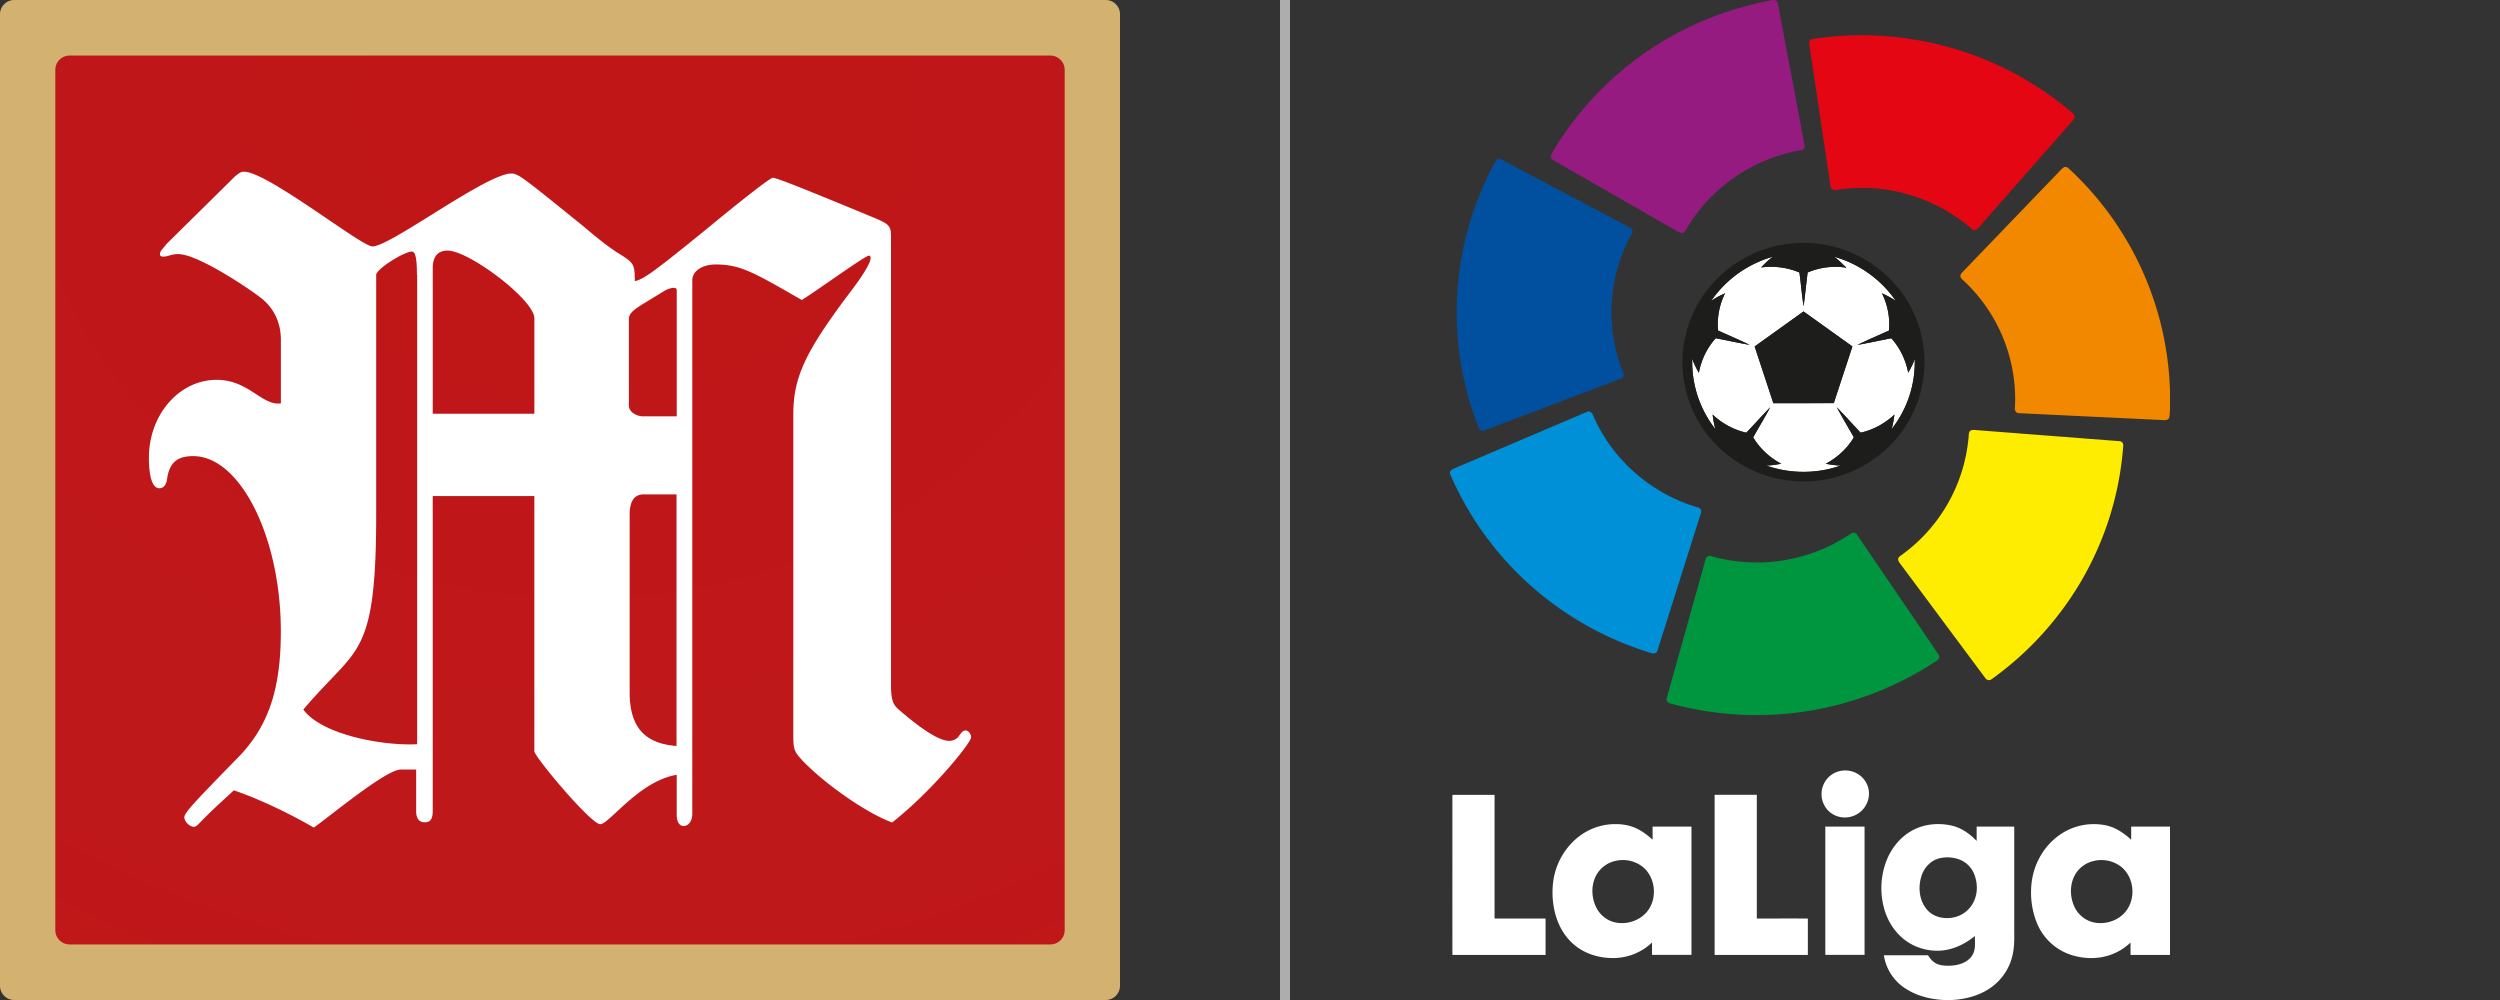 <svg width="80" height="32" viewBox="0 0 80 32" fill="none" xmlns="http://www.w3.org/2000/svg">
    <rect x="0" y="0" width="80" height="32" fill="#333333" stroke="none"/>
    <path d="M0 .458C0 .205.204 0 .457 0h34.926c.253 0 .457.205.457.458v31.084a.457.457 0 0 1-.457.458H.457A.457.457 0 0 1 0 31.542V.458z" fill="#D3B271"/>
    <path d="M1.77 2.236c0-.253.204-.458.456-.458h31.387c.252 0 .457.205.457.458v27.528a.457.457 0 0 1-.457.458H2.226a.457.457 0 0 1-.456-.458V2.236z" fill="url(#wykg1a5zma)"/>
    <path fill-rule="evenodd" clip-rule="evenodd" d="M13.847 15.876v10.08c0 .22-.057.358-.252.358-.196 0-.278-.138-.278-.358v-1.33h-.498c-.358 0-1.51.888-2.243 1.453-.235.181-.427.33-.536.404-.806-.47-1.808-.941-2.558-1.192-.135.125-.258.24-.37.342a15.94 15.94 0 0 0-.669.645c-.11.116-.173.18-.234.18-.14 0-.31-.163-.31-.308 0-.138.31-.47 1.728-1.92.97-.998 1.36-2.19 1.36-4.023 0-3.025-1.304-5.611-2.804-5.611-.498 0-.75.195-.832.697-.025.25-.138.332-.252.332-.22 0-.334-.364-.334-.973 0-1.386.97-2.497 2.168-2.497.556 0 .933.244 1.26.456.275.179.514.334.795.297V10.88c0-.528-.196-.973-.586-1.306-.334-.276-2.055-1.443-2.698-1.443-.123 0-.212.025-.292.047a.657.657 0 0 1-.18.034c-.082 0-.114-.025-.114-.081 0-.073.045-.125.17-.272l.05-.061 2.194-2.165.055-.041c.078-.06.129-.097.222-.097.443 0 1.672.835 2.678 1.518.696.473 1.284.873 1.431.873.266 0 1.055-.492 1.909-1.024 1.007-.627 2.104-1.31 2.54-1.31.208 0 .42.17 1.845 1.32l.292.236c.069.054.155.126.253.208.296.248.704.59 1.083.82.447.277.473.334.473.86.277-.056.586-.275 2.331-1.694.498-.414 1.973-1.613 2.086-1.613.139 0 1.362.502 3.17 1.25.53.219.612.275.612.608v14.36c0 .47.056.64.252.803.832.722 1.336.998 1.613.998a.408.408 0 0 0 .277-.113c.139-.195.17-.22.252-.22.082 0 .17.113.17.22 0 .17-1.247 1.72-2.527 2.724-.775-.276-2.11-1.193-2.86-1.97-.253-.277-.303-.333-.303-.804v-10.28c0-1.193.384-2.003 1.777-3.86.725-.942.775-1.224.636-1.224-.067 0-.696.434-1.264.826-.386.267-.743.514-.878.592l-.176-.1c-1.36-.781-1.804-1.036-2.578-1.036-.441 0-.75.22-.75.502v17.078c0 .22-.114.389-.277.389-.14 0-.221-.138-.221-.358v-1.28c-.783.127-1.469.764-1.927 1.19-.243.225-.422.391-.518.391-.303 0-2.111-2.165-2.111-2.334v-8.166h-3.252zm-.505-7.08c0-.558-.056-.746-.163-.746-.246 0-1.141.559-1.141.747v7.688c0 3.73-.424 4.176-1.386 5.187l-.057.06c-.448.47-.555.584-.889.973.586.803 2.527 1.167 3.643 1.11V8.798h-.007zM17.1 13.24h-3.252V8.577c0-.364.164-.558.472-.558.694 0 2.78 1.581 2.78 2.165v3.056zm4.556-3.947c0-.057-.025-.082-.114-.082a.715.715 0 0 0-.308.113l-.637.39c-.359.219-.472.332-.472.501v2.774c0 .195.252.333.447.333h1.084v-4.03zm-1.059 6.527h1.052v8.052c-1.027-.081-1.5-.609-1.5-1.72V16.46c0-.414.146-.64.448-.64z" fill="#fff"/>
    <path opacity=".6" d="M41.28 0h-.32v32h.32V0z" fill="#fff"/>
    <path d="M54.754 9.635a3.575 3.575 0 0 1 1.982-1.42 2.49 2.49 0 0 0-.381.344 2.348 2.348 0 0 1 1.226.161c.05.36.076.724.134 1.083.048-.36.084-.722.13-1.083.373-.16.793-.217 1.197-.16l.027.021.004-.024c-.125-.118-.24-.247-.385-.342a3.575 3.575 0 0 1 1.98 1.418c-.136-.103-.292-.176-.446-.249.178.37.267.785.224 1.193-.336.155-.679.298-1.011.461.363-.064.724-.143 1.086-.213.284.307.46.698.541 1.104.08-.144.159-.289.209-.445a3.464 3.464 0 0 1-.74 2.248c.046-.153.07-.31.091-.466a2.333 2.333 0 0 1-1.082.58c-.256-.27-.503-.55-.765-.815.176.325.366.643.548.964a2.294 2.294 0 0 1-.9.845c.158.029.317.054.478.059a3.622 3.622 0 0 1-2.38-.001c.161-.003.321-.03.48-.058a2.292 2.292 0 0 1-.9-.845c.182-.321.373-.638.548-.963-.263.264-.508.546-.768.814a2.34 2.34 0 0 1-1.078-.58c.02.157.044.316.091.469a3.473 3.473 0 0 1-.741-2.251c.052.157.13.303.21.448.076-.408.258-.8.54-1.108.363.07.724.149 1.087.213-.332-.163-.675-.306-1.012-.461a2.231 2.231 0 0 1 .225-1.191 2.437 2.437 0 0 0-.45.25zm2.958.331c-.52.374-1.042.748-1.564 1.12.199.606.4 1.21.598 1.816.645-.001 1.29.002 1.936-.002.195-.606.4-1.209.595-1.815-.523-.371-1.043-.747-1.565-1.119z" fill="#fff"/>
    <path d="M56.733 0h.076c.043.037.083.08.087.139.282 1.496.566 2.992.847 4.489.025.075-.02.165-.102.175-.573.101-1.13.29-1.64.567a5.25 5.25 0 0 0-2.048 1.98c-.03.052-.07.112-.14.11-.093-.018-.168-.078-.25-.121l-3.845-2.204c-.054-.03-.109-.082-.093-.149.032-.095.095-.175.144-.262a10.213 10.213 0 0 1 4.209-3.82c.869-.428 1.8-.728 2.755-.904z" fill="#951B80"/>
    <path d="M59.313 1.131a10.427 10.427 0 0 1 4.142.748c1.008.406 1.95.97 2.78 1.665.046.04.097.076.136.123.036.058.015.132-.032.177l-3.03 3.448c-.03.033-.066.072-.116.07-.064.005-.108-.048-.153-.083a5.35 5.35 0 0 0-4.234-1.209c-.057.006-.123.027-.172-.012-.041-.023-.053-.072-.06-.115l-.647-4.324c-.011-.083-.03-.165-.034-.249-.002-.063.053-.115.114-.122a10.26 10.26 0 0 1 1.306-.117z" fill="#E40613"/>
    <path d="M47.91 5.105c.052-.03.112-.013.161.014l4.1 2.17c.087.04.086.15.034.218a5.158 5.158 0 0 0-.286 4.359c.019.059.06.123.026.184-.032.063-.11.075-.17.102-1.42.537-2.837 1.078-4.256 1.615-.06.027-.14.023-.178-.037-.047-.089-.075-.187-.113-.28a10 10 0 0 1-.177-6.38c.198-.648.463-1.276.786-1.872.02-.034.038-.072.073-.093z" fill="#01509F"/>
    <path d="M66.037 5.357c.053-.032.118-.008.159.032a10.08 10.08 0 0 1 3.244 7.146v.544c-.007.095-.006.191-.025.285-.024.07-.104.086-.17.08-1.546-.076-3.092-.146-4.639-.223-.095.003-.145-.095-.128-.179a5.182 5.182 0 0 0-1.627-4.046c-.044-.044-.1-.084-.117-.145-.01-.058.03-.105.066-.144l3.069-3.19c.054-.054.103-.117.168-.16z" fill="#F28800"/>
    <path d="M57.216 7.804a3.909 3.909 0 0 1 3.095.958 3.777 3.777 0 0 1 .408 5.231 3.907 3.907 0 0 1-5.577.45 3.772 3.772 0 0 1-.66-4.959 3.888 3.888 0 0 1 2.734-1.68zm-2.462 1.83c.137-.103.293-.177.449-.25a2.23 2.23 0 0 0-.225 1.192c.337.155.68.298 1.013.461-.364-.065-.725-.144-1.087-.214a2.25 2.25 0 0 0-.54 1.109 2.677 2.677 0 0 1-.211-.449c-.028.806.24 1.616.741 2.251a2.893 2.893 0 0 1-.09-.469c.299.282.673.49 1.077.581.26-.268.505-.55.768-.815-.175.325-.366.642-.548.964.211.36.533.648.9.845-.158.028-.319.054-.48.058.762.268 1.617.269 2.38 0a3.266 3.266 0 0 1-.478-.058c.368-.197.69-.486.9-.845-.182-.322-.372-.64-.548-.964.262.264.509.544.765.815.407-.09.78-.3 1.082-.58a3.06 3.06 0 0 1-.09.465 3.464 3.464 0 0 0 .739-2.248c-.05.157-.129.302-.209.446a2.28 2.28 0 0 0-.54-1.105c-.363.07-.724.15-1.087.214.332-.163.675-.306 1.011-.46a2.233 2.233 0 0 0-.224-1.194c.154.073.31.146.447.25a3.575 3.575 0 0 0-1.98-1.42c.143.096.26.225.384.342l-.004.025-.027-.021a2.27 2.27 0 0 0-1.198.16c-.045.36-.08.722-.128 1.083-.058-.359-.085-.723-.135-1.083a2.347 2.347 0 0 0-1.226-.16c.119-.124.238-.248.381-.346a3.575 3.575 0 0 0-1.982 1.42z" fill="#1D1D1B"/>
    <path d="M57.712 9.966c.522.372 1.042.748 1.565 1.12-.195.605-.4 1.208-.595 1.814-.645.004-1.29 0-1.935.002-.2-.605-.4-1.21-.598-1.815l1.563-1.12z" fill="#1D1D1B"/>
    <path d="M50.768 13.187c.088-.051.185.012.209.102.599 1.401 1.854 2.508 3.331 2.941.09.013.159.1.121.187-.46 1.462-.923 2.922-1.385 4.383-.015.09-.116.136-.199.098a10.259 10.259 0 0 1-3.24-1.648 10.148 10.148 0 0 1-3.205-4.09v-.064a.236.236 0 0 1 .121-.1c1.416-.601 2.83-1.208 4.247-1.81z" fill="#0090D7"/>
    <path d="M63.092 13.764a.36.36 0 0 1 .105-.004c1.536.12 3.072.237 4.608.356a.133.133 0 0 1 .138.157 10.027 10.027 0 0 1-2.136 5.48 10.176 10.176 0 0 1-2.074 1.98c-.061.054-.16.034-.201-.033-.883-1.185-1.765-2.372-2.647-3.558-.049-.073-.121-.137-.143-.225-.013-.08.064-.125.12-.165a5.209 5.209 0 0 0 2.134-3.776c.005-.078.003-.185.096-.212z" fill="#FEED01"/>
    <path d="M59.265 17.056c.07-.033.142.017.175.077.862 1.268 1.727 2.534 2.588 3.803.074.09-.006.197-.096.234a10.404 10.404 0 0 1-8.499 1.335.13.13 0 0 1-.094-.175c.412-1.477.826-2.952 1.239-4.428.014-.094.12-.137.203-.098a5.371 5.371 0 0 0 3.503-.218c.346-.14.669-.329.98-.53z" fill="#00963F"/>
    <path d="M46.476 25.435h1.35v3.957h1.632c0 .389.002.777 0 1.166h-2.981c-.002-1.708 0-3.415 0-5.123zM54.868 25.434h1.35v3.958c.544.002 1.089-.003 1.633.002v1.163h-2.983v-5.123zM50.563 26.74c.334-.246.75-.378 1.166-.368.249.002.5.057.717.178.16.086.302.2.437.32v-.418h1.244v4.104h-1.262v-.396a1.796 1.796 0 0 1-1.275.497c-.436-.003-.878-.139-1.211-.42-.328-.272-.536-.663-.63-1.072a2.693 2.693 0 0 1-.031-1.053 2.19 2.19 0 0 1 .845-1.373zm1.126.81a.93.93 0 0 0-.523.328c-.251.318-.266.775-.099 1.134.114.25.346.448.62.505.418.09.894-.095 1.105-.47.244-.425.148-1.028-.251-1.328a1.036 1.036 0 0 0-.852-.169zM61.159 26.594c.386-.226.864-.274 1.297-.174.312.071.58.263.797.49v-.458h1.203v3.135c-.005.283.016.567-.03.848a1.743 1.743 0 0 1-.607 1.083c-.377.314-.873.458-1.36.482h-.253c-.415-.021-.835-.12-1.19-.342a1.535 1.535 0 0 1-.732-1.09h1.41c.06.086.123.175.213.234.148.1.338.104.511.1.253-.013.531-.095.681-.31.132-.188.099-.426.096-.64-.253.209-.553.369-.876.438-.361.074-.746.022-1.077-.136-.447-.211-.772-.626-.921-1.086a2.442 2.442 0 0 1 .03-1.583c.148-.406.427-.773.808-.991zm.882.877c-.273.075-.477.308-.557.57-.112.36-.068.789.19 1.078.25.281.69.324 1.026.18a.914.914 0 0 0 .462-.453c.132-.273.122-.6.011-.878a.823.823 0 0 0-.475-.465 1.103 1.103 0 0 0-.657-.032zM65.899 26.724a1.909 1.909 0 0 1 1.527-.305c.296.071.549.252.772.451v-.418h1.242v4.105h-1.263v-.395c-.149.14-.32.258-.509.34-.488.22-1.067.199-1.556-.007a1.785 1.785 0 0 1-.958-1.028 2.633 2.633 0 0 1-.117-1.386c.104-.537.41-1.038.862-1.357zm1.086.831a.928.928 0 0 0-.465.274c-.28.307-.314.777-.155 1.15a.904.904 0 0 0 .545.513c.414.134.913-.023 1.156-.384.287-.42.21-1.053-.193-1.374a1.034 1.034 0 0 0-.888-.179zM58.875 24.673a.786.786 0 0 1 .607.114c.226.15.355.428.32.694a.766.766 0 0 1-.576.654.753.753 0 0 1-.748-.221.763.763 0 0 1-.08-.896.756.756 0 0 1 .477-.345zM58.41 26.452h1.256v4.104H58.41v-4.104z" fill="#fff"/>
    <defs>
        <radialGradient id="wykg1a5zma" cx="0" cy="0" r="1" gradientUnits="userSpaceOnUse" gradientTransform="matrix(57.345 0 0 50.499 18.63 3.28)">
            <stop stop-color="#C01617"/>
            <stop offset=".505" stop-color="#BE181B"/>
            <stop offset="1" stop-color="#C7120C"/>
        </radialGradient>
    </defs>
</svg>
